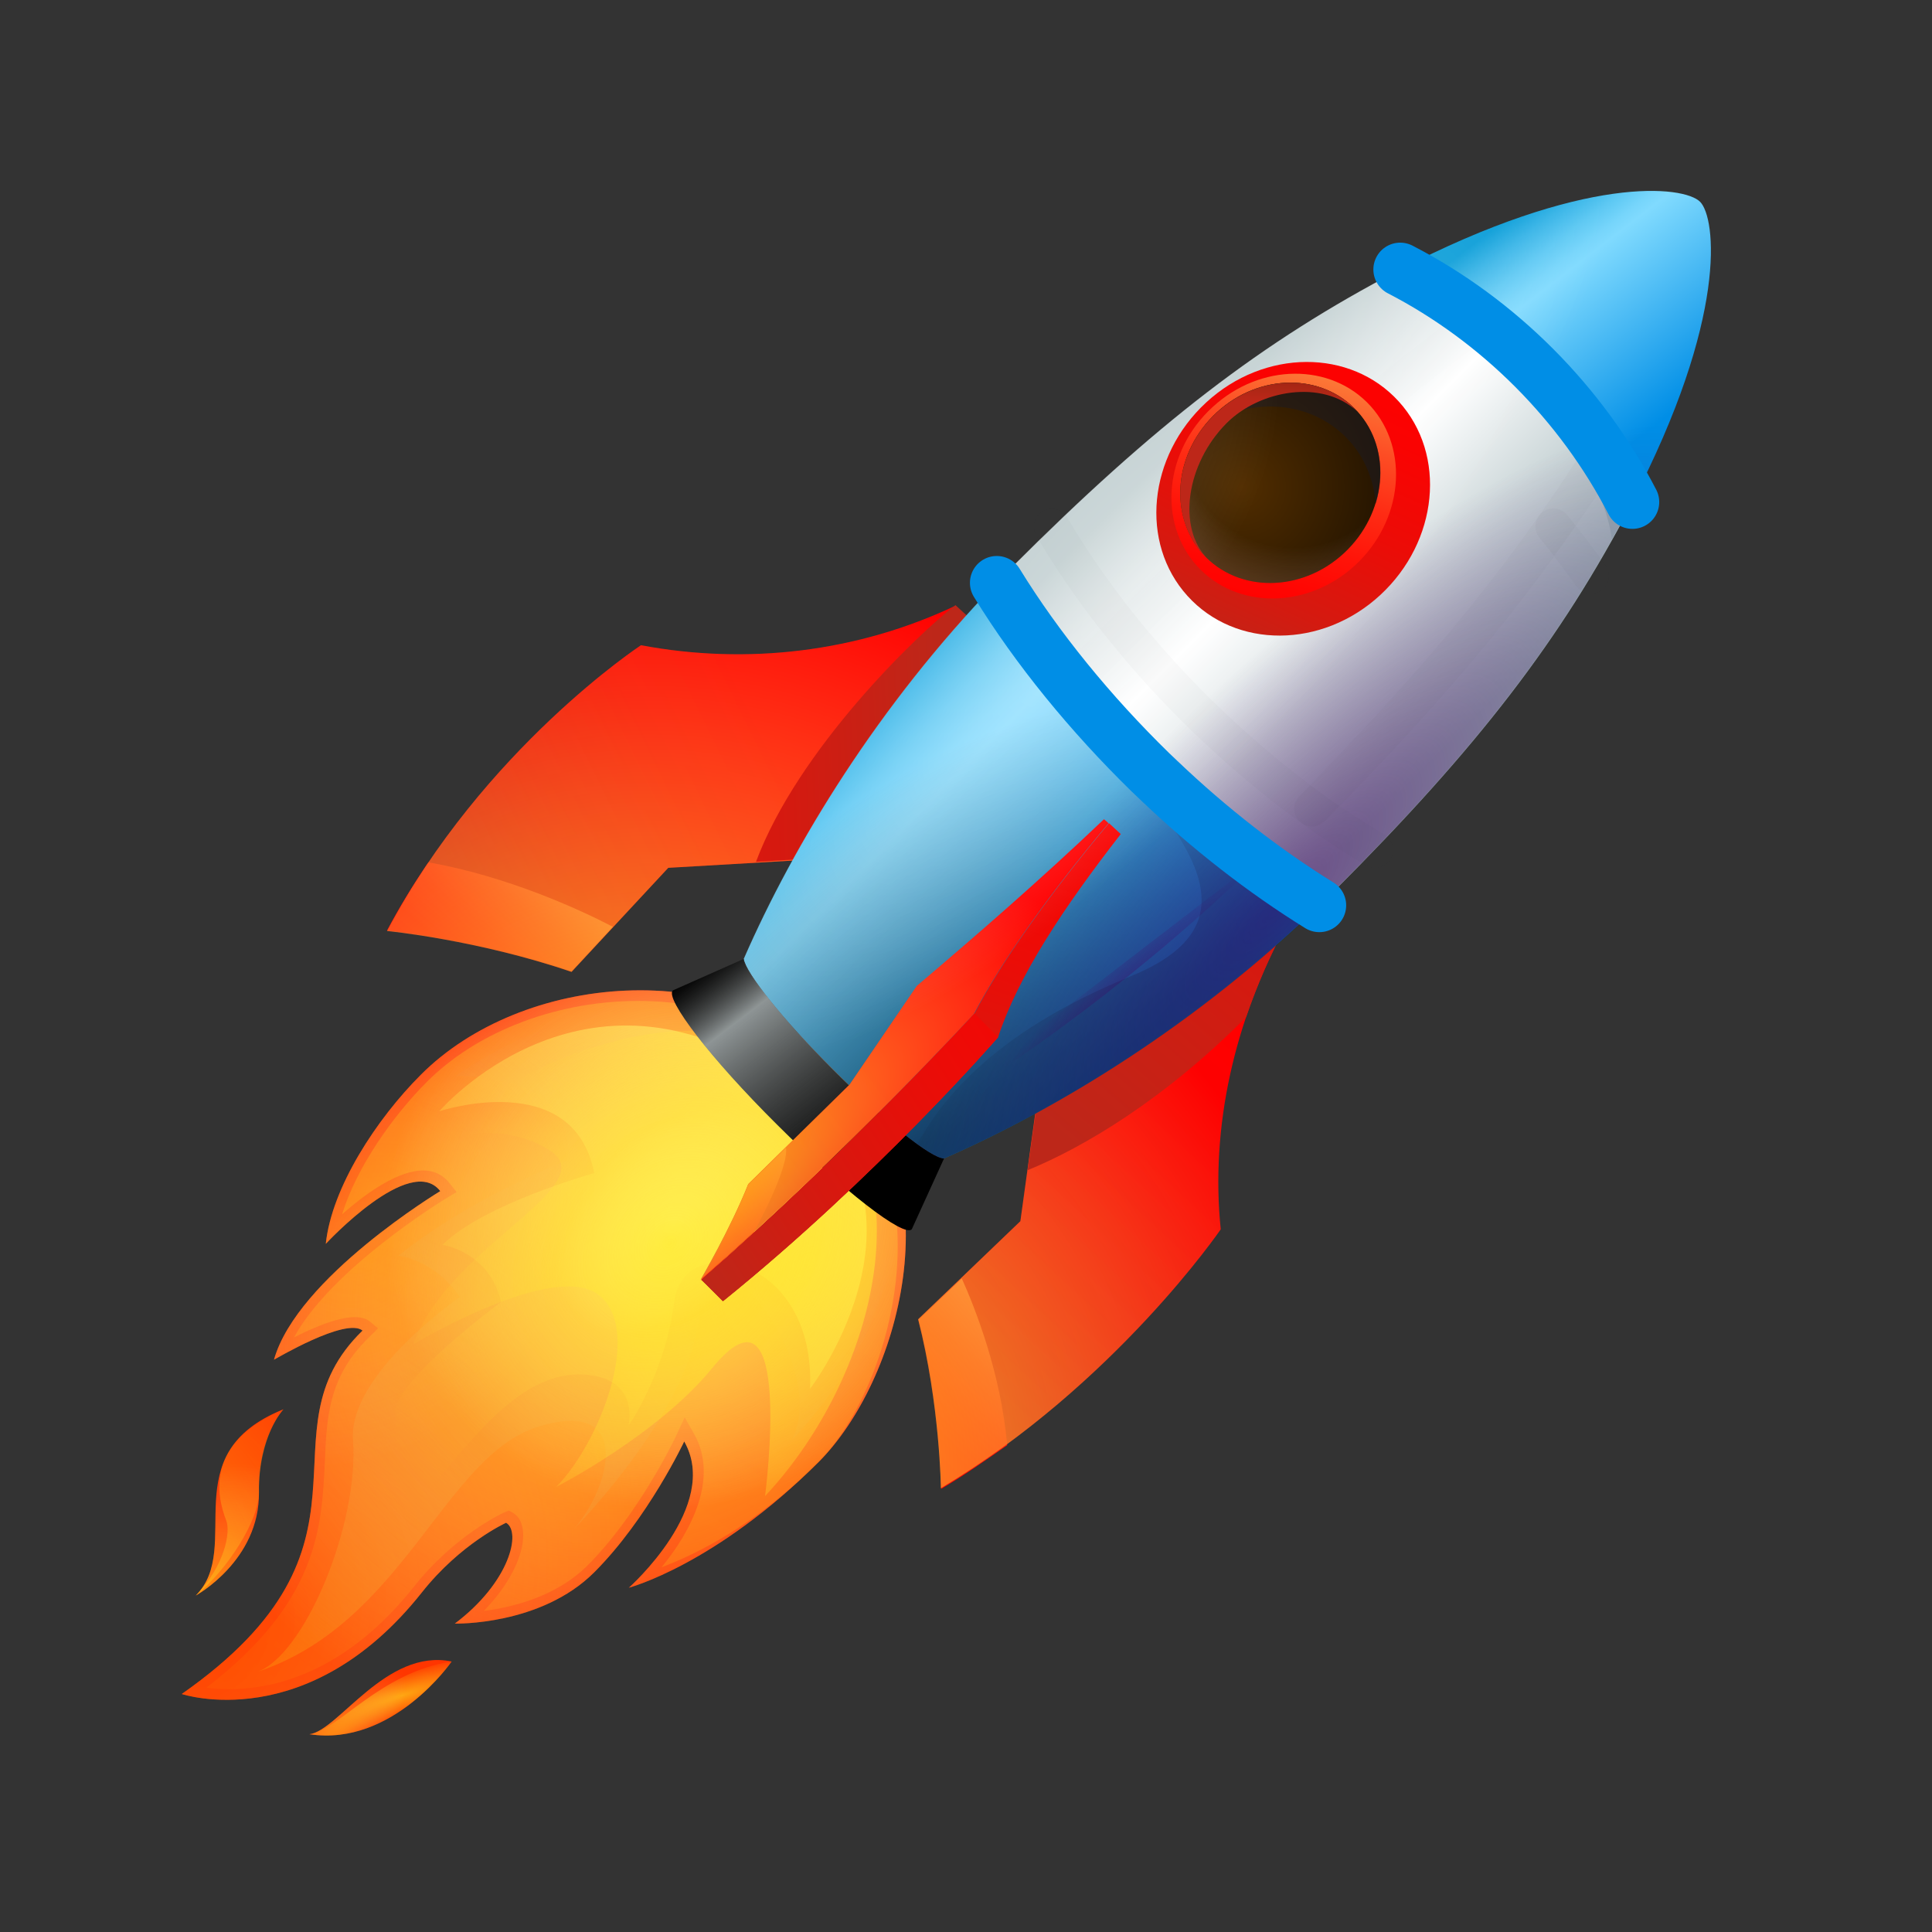 <svg width="27" height="27" viewBox="0 0 27 27" fill="none" xmlns="http://www.w3.org/2000/svg">
<rect x="0" y="0" width="27" height="27" fill="#333333" stroke="none"/>
<path d="M5.067 18.595C3.581 20.036 5.531 21.579 2.54 23.674C2.54 23.674 4.299 24.265 5.892 22.259C6.438 21.567 7.073 21.281 7.073 21.281C7.289 21.408 7.124 22.113 6.356 22.69C6.356 22.69 7.556 22.722 8.305 21.973C9.054 21.224 9.562 20.144 9.562 20.144C10.077 21.046 8.788 22.189 8.788 22.189C8.788 22.189 10 21.871 11.442 20.43C12.559 19.313 13.359 16.525 11.753 14.925C10.146 13.325 7.283 13.611 5.88 15.021C5.264 15.636 4.635 16.595 4.553 17.383C4.553 17.383 5.734 16.106 6.153 16.646C6.153 16.646 4.153 17.852 3.829 19.002C3.835 19.002 4.832 18.405 5.067 18.595Z" fill="url(#paint0_linear_2674_152868)"/>
<path d="M3.962 19.695C2.406 20.317 3.409 21.625 2.736 22.298C2.736 22.298 3.632 21.809 3.619 20.851C3.606 20.07 3.962 19.695 3.962 19.695Z" fill="url(#paint1_linear_2674_152868)"/>
<path d="M4.324 24.236C4.724 24.192 5.397 23.03 6.312 23.22C6.312 23.22 5.492 24.414 4.324 24.236Z" fill="url(#paint2_linear_2674_152868)"/>
<path opacity="0.5" d="M9.245 21.903C9.734 21.719 10.565 21.313 11.441 20.43C12.426 19.446 13.245 16.653 11.632 15.046C10.057 13.472 7.296 13.789 5.969 15.116C5.492 15.592 4.984 16.31 4.781 16.97C5.067 16.716 5.492 16.399 5.848 16.361C6.032 16.341 6.178 16.405 6.28 16.532L6.381 16.659L6.203 16.767C6.184 16.78 4.635 17.726 4.108 18.691C4.47 18.507 4.965 18.303 5.169 18.468L5.283 18.564L5.149 18.697C4.597 19.237 4.565 19.789 4.54 20.43C4.496 21.351 4.445 22.386 2.883 23.586C3.416 23.656 4.629 23.624 5.778 22.183C6.349 21.459 7.01 21.154 7.035 21.142L7.111 21.11L7.169 21.142C7.276 21.205 7.327 21.345 7.308 21.529C7.283 21.783 7.118 22.145 6.762 22.513C7.156 22.462 7.772 22.316 8.21 21.878C8.927 21.161 9.422 20.119 9.429 20.107L9.569 19.808L9.702 20.043C10.045 20.653 9.664 21.395 9.245 21.903Z" fill="url(#paint3_linear_2674_152868)"/>
<path d="M2.736 22.298C3.174 21.943 3.625 21.244 3.619 20.851C3.613 20.489 3.714 19.981 3.962 19.695C2.87 20.159 3.022 20.889 3.162 21.251C3.225 21.41 3.143 21.879 2.736 22.298Z" fill="url(#paint4_radial_2674_152868)"/>
<path d="M3.581 23.37C5.651 22.691 6.203 20.342 7.53 19.935C8.864 19.529 8.527 20.799 8.013 21.377C8.013 21.377 9.772 19.611 9.778 18.234C9.791 16.856 11.638 19.008 11.067 20.126C11.067 20.126 13.892 17.3 11.632 15.046C9.372 12.792 6.368 15.04 6.368 15.04C6.368 15.04 8.083 14.97 7.93 16.215C7.93 16.215 6.61 16.716 5.568 17.548C5.568 17.548 6.076 17.605 6.426 18.126C6.426 18.126 4.87 19.199 4.933 20.119C5.022 21.307 4.248 23.154 3.581 23.37Z" fill="url(#paint5_linear_2674_152868)"/>
<path d="M5.028 21.587C5.993 21.346 6.844 19.086 8.203 19.213C8.952 19.282 8.781 19.93 8.781 19.93C8.781 19.93 9.301 19.187 9.422 18.19C9.543 17.194 11.403 17.53 11.32 19.41C11.32 19.41 13.365 16.749 10.882 15.054C8.146 13.187 6.139 15.53 6.139 15.53C6.139 15.53 8.012 14.908 8.305 16.394C8.305 16.394 6.755 16.825 6.184 17.397C6.184 17.397 6.844 17.492 7.003 18.197C7.003 18.197 5.479 19.314 5.524 19.759C5.631 20.819 5.028 21.587 5.028 21.587Z" fill="url(#paint6_linear_2674_152868)"/>
<path opacity="0.5" d="M5.067 18.595C3.581 20.036 5.531 21.579 2.54 23.674C2.54 23.674 4.299 24.265 5.892 22.259C6.438 21.567 7.073 21.281 7.073 21.281C7.289 21.408 7.124 22.113 6.356 22.69C6.356 22.69 7.556 22.722 8.305 21.973C9.054 21.224 9.562 20.144 9.562 20.144C10.077 21.046 8.788 22.189 8.788 22.189C8.788 22.189 10 21.871 11.442 20.43C12.559 19.313 13.359 16.525 11.753 14.925C10.146 13.325 7.283 13.611 5.88 15.021C5.264 15.636 4.635 16.595 4.553 17.383C4.553 17.383 5.734 16.106 6.153 16.646C6.153 16.646 4.153 17.852 3.829 19.002C3.835 19.002 4.832 18.405 5.067 18.595Z" fill="url(#paint7_radial_2674_152868)"/>
<path opacity="0.5" d="M5.067 18.595C3.581 20.036 5.531 21.579 2.54 23.674C2.54 23.674 4.299 24.265 5.892 22.259C6.438 21.567 7.073 21.281 7.073 21.281C7.289 21.408 7.124 22.113 6.356 22.69C6.356 22.69 7.556 22.722 8.305 21.973C9.054 21.224 9.562 20.144 9.562 20.144C10.077 21.046 8.788 22.189 8.788 22.189C8.788 22.189 10 21.871 11.442 20.43C12.559 19.313 13.359 16.525 11.753 14.925C10.146 13.325 7.283 13.611 5.88 15.021C5.264 15.636 4.635 16.595 4.553 17.383C4.553 17.383 5.734 16.106 6.153 16.646C6.153 16.646 4.153 17.852 3.829 19.002C3.835 19.002 4.832 18.405 5.067 18.595Z" fill="url(#paint8_radial_2674_152868)"/>
<path d="M10.692 20.908C12.139 19.365 12.958 16.61 11.447 15.098C9.936 13.587 7.155 14.857 5.923 15.994C5.923 15.994 6.907 15.581 7.682 16.076C8.457 16.572 6.241 17.429 5.777 18.787C5.777 18.787 7.752 17.6 8.374 18.102C8.996 18.603 8.368 20.184 7.771 20.781C7.771 20.781 9.187 20.057 9.949 19.124C11.111 17.695 10.692 20.908 10.692 20.908Z" fill="url(#paint9_radial_2674_152868)"/>
<path opacity="0.5" d="M5.067 18.595C3.581 20.036 5.531 21.579 2.54 23.674C2.54 23.674 4.299 24.265 5.892 22.259C6.438 21.567 7.073 21.281 7.073 21.281C7.289 21.408 7.124 22.113 6.356 22.69C6.356 22.69 7.556 22.722 8.305 21.973C9.054 21.224 9.562 20.144 9.562 20.144C10.077 21.046 8.788 22.189 8.788 22.189C8.788 22.189 10 21.871 11.442 20.43C12.559 19.313 13.359 16.525 11.753 14.925C10.146 13.325 7.283 13.611 5.88 15.021C5.264 15.636 4.635 16.595 4.553 17.383C4.553 17.383 5.734 16.106 6.153 16.646C6.153 16.646 4.153 17.852 3.829 19.002C3.835 19.002 4.832 18.405 5.067 18.595Z" fill="url(#paint10_radial_2674_152868)"/>
<path opacity="0.5" d="M3.962 19.695C2.406 20.317 3.409 21.625 2.736 22.298C2.736 22.298 3.632 21.809 3.619 20.851C3.606 20.07 3.962 19.695 3.962 19.695Z" fill="url(#paint11_radial_2674_152868)"/>
<path d="M4.324 24.235C4.724 24.19 5.308 23.371 6.312 23.219C6.312 23.219 5.492 24.412 4.324 24.235Z" fill="url(#paint12_radial_2674_152868)"/>
<path opacity="0.5" d="M4.324 24.236C4.724 24.192 5.397 23.03 6.312 23.22C6.312 23.22 5.492 24.414 4.324 24.236Z" fill="url(#paint13_radial_2674_152868)"/>
<path opacity="0.5" d="M5.067 18.595C3.581 20.036 5.531 21.579 2.54 23.674C2.54 23.674 4.299 24.265 5.892 22.259C6.438 21.567 7.073 21.281 7.073 21.281C7.289 21.408 7.124 22.113 6.356 22.69C6.356 22.69 7.556 22.722 8.305 21.973C9.054 21.224 9.562 20.144 9.562 20.144C10.077 21.046 8.788 22.189 8.788 22.189C8.788 22.189 10 21.871 11.442 20.43C12.559 19.313 13.359 16.525 11.753 14.925C10.146 13.325 7.283 13.611 5.88 15.021C5.264 15.636 4.635 16.595 4.553 17.383C4.553 17.383 5.734 16.106 6.153 16.646C6.153 16.646 4.153 17.852 3.829 19.002C3.835 19.002 4.832 18.405 5.067 18.595Z" fill="url(#paint14_radial_2674_152868)"/>
<path opacity="0.25" d="M5.067 18.595C3.581 20.036 5.531 21.579 2.54 23.674C2.54 23.674 4.299 24.265 5.892 22.259C6.438 21.567 7.073 21.281 7.073 21.281C7.289 21.408 7.124 22.113 6.356 22.69C6.356 22.69 7.556 22.722 8.305 21.973C9.054 21.224 9.562 20.144 9.562 20.144C10.077 21.046 8.788 22.189 8.788 22.189C8.788 22.189 10 21.871 11.442 20.43C12.559 19.313 13.359 16.525 11.753 14.925C10.146 13.325 7.283 13.611 5.88 15.021C5.264 15.636 4.635 16.595 4.553 17.383C4.553 17.383 5.734 16.106 6.153 16.646C6.153 16.646 4.153 17.852 3.829 19.002C3.835 19.002 4.832 18.405 5.067 18.595Z" fill="url(#paint15_radial_2674_152868)"/>
<path opacity="0.75" d="M5.067 18.595C3.581 20.036 5.531 21.579 2.54 23.674C2.54 23.674 4.299 24.265 5.892 22.259C6.438 21.567 7.073 21.281 7.073 21.281C7.289 21.408 7.124 22.113 6.356 22.69C6.356 22.69 7.556 22.722 8.305 21.973C9.054 21.224 9.562 20.144 9.562 20.144C10.077 21.046 8.788 22.189 8.788 22.189C8.788 22.189 10 21.871 11.442 20.43C12.559 19.313 13.359 16.525 11.753 14.925C10.146 13.325 7.283 13.611 5.88 15.021C5.264 15.636 4.635 16.595 4.553 17.383C4.553 17.383 5.734 16.106 6.153 16.646C6.153 16.646 4.153 17.852 3.829 19.002C3.835 19.002 4.832 18.405 5.067 18.595Z" fill="url(#paint16_radial_2674_152868)"/>
<path d="M17.06 17.18C16.914 15.764 17.244 14.259 17.993 12.9L18.228 12.469L14.564 14.862L14.26 17.066L12.831 18.437C13.136 19.631 13.149 20.799 13.149 20.799C15.58 19.345 17.06 17.18 17.06 17.18Z" fill="url(#paint17_linear_2674_152868)"/>
<path d="M13.155 20.807C13.155 20.807 13.149 19.626 12.838 18.445L13.441 17.867C13.625 18.273 13.987 19.188 14.076 20.197C13.784 20.401 13.479 20.616 13.155 20.807Z" fill="url(#paint18_linear_2674_152868)"/>
<path opacity="0.75" d="M17.06 17.18C16.914 15.764 17.244 14.259 17.993 12.9L18.228 12.469L14.564 14.862L14.26 17.066L12.831 18.437C13.136 19.631 13.149 20.799 13.149 20.799C15.58 19.345 17.06 17.18 17.06 17.18Z" fill="url(#paint19_radial_2674_152868)"/>
<path d="M17.415 14.214C17.568 13.77 17.758 13.325 17.993 12.9L18.126 12.659C18.095 12.64 18.063 12.621 18.031 12.602L14.571 14.868L14.361 16.354C15.149 16.03 16.266 15.37 17.415 14.214Z" fill="url(#paint20_linear_2674_152868)"/>
<path d="M13.441 8.7C13.403 8.611 13.384 8.547 13.352 8.465C11.987 9.112 10.444 9.297 8.958 9.017C8.958 9.017 6.762 10.459 5.409 13.011C5.409 13.011 6.666 13.132 7.987 13.582L9.339 12.128L11.524 12.001C12.012 10.903 12.603 9.728 13.441 8.7Z" fill="url(#paint21_linear_2674_152868)"/>
<path d="M5.409 13.003C5.409 13.003 6.666 13.124 7.987 13.575L8.565 12.952C8.101 12.711 7.098 12.248 5.987 12.051C5.784 12.349 5.587 12.667 5.409 13.003Z" fill="url(#paint22_linear_2674_152868)"/>
<path opacity="0.75" d="M13.441 8.7C13.403 8.611 13.384 8.547 13.352 8.465C11.987 9.112 10.444 9.297 8.958 9.017C8.958 9.017 6.762 10.459 5.409 13.011C5.409 13.011 6.666 13.132 7.987 13.582L9.339 12.128L11.524 12.001C12.012 10.903 12.603 9.728 13.441 8.7Z" fill="url(#paint23_radial_2674_152868)"/>
<path d="M13.353 8.457C12.819 8.863 11.15 10.476 10.565 12.044L11.518 11.987C12.007 10.902 12.75 9.701 13.588 8.673L13.353 8.457Z" fill="url(#paint24_linear_2674_152868)"/>
<path d="M13.93 8.146C14.495 9.066 15.244 9.981 16.076 10.793C16.114 10.831 16.158 10.869 16.196 10.908C16.901 11.581 17.663 12.177 18.438 12.654C18.508 12.584 18.577 12.52 18.647 12.45C20.647 10.45 21.809 8.946 22.806 7.034C22.095 5.657 20.927 4.488 19.549 3.777C17.638 4.774 16.139 5.93 14.133 7.936C14.063 8.006 13.993 8.076 13.93 8.146Z" fill="url(#paint25_linear_2674_152868)"/>
<path d="M22.8 7.035C24.152 4.439 23.981 3.042 23.759 2.82C23.537 2.597 22.146 2.426 19.543 3.778C20.921 4.489 22.089 5.658 22.8 7.035Z" fill="url(#paint26_linear_2674_152868)"/>
<path d="M11.638 14.944C12.355 15.662 13.016 16.189 13.194 16.189C14.806 15.484 16.73 14.303 18.438 12.652C17.67 12.176 16.901 11.579 16.197 10.906C16.159 10.868 16.114 10.83 16.076 10.792C15.244 9.979 14.495 9.065 13.93 8.145C12.279 9.852 11.098 11.789 10.394 13.402C10.419 13.598 10.933 14.246 11.638 14.944Z" fill="url(#paint27_linear_2674_152868)"/>
<path opacity="0.75" d="M11.638 14.944C12.355 15.662 13.016 16.189 13.194 16.189C14.806 15.484 16.73 14.303 18.438 12.652C17.67 12.176 16.901 11.579 16.197 10.906C16.159 10.868 16.114 10.83 16.076 10.792C15.244 9.979 14.495 9.065 13.93 8.145C12.279 9.852 11.098 11.789 10.394 13.402C10.419 13.598 10.933 14.246 11.638 14.944Z" fill="url(#paint28_radial_2674_152868)"/>
<path opacity="0.5" d="M16.197 10.906C16.159 10.868 16.115 10.83 16.076 10.792C15.245 9.979 14.496 9.065 13.93 8.145C13.886 8.189 13.848 8.233 13.81 8.278C14.965 10.462 18.496 12.544 15.803 13.643C14.038 14.367 13.245 15.224 12.819 15.986C12.997 16.119 13.137 16.189 13.2 16.189C14.813 15.484 16.737 14.303 18.445 12.652C17.664 12.176 16.902 11.579 16.197 10.906Z" fill="url(#paint29_radial_2674_152868)"/>
<path d="M11.638 14.945C10.939 14.247 10.425 13.599 10.393 13.402L9.403 13.841C9.288 13.955 9.936 14.799 10.863 15.72C11.784 16.64 12.628 17.294 12.742 17.18L13.193 16.19C13.015 16.19 12.355 15.663 11.638 14.945Z" fill="url(#paint30_linear_2674_152868)"/>
<path d="M11.638 14.945C10.939 14.247 10.425 13.599 10.393 13.402L9.403 13.841C9.288 13.955 9.936 14.799 10.863 15.72C11.784 16.64 12.628 17.294 12.742 17.18L13.193 16.19C13.015 16.19 12.355 15.663 11.638 14.945Z" fill="url(#paint31_linear_2674_152868)"/>
<path d="M22.527 7.542C22.539 7.523 22.793 7.054 22.8 7.034C22.089 5.657 20.92 4.488 19.543 3.777C19.523 3.79 19.505 3.796 19.485 3.809C20.838 4.577 22.368 6.304 22.527 7.542Z" fill="url(#paint32_linear_2674_152868)"/>
<path opacity="0.75" d="M23.759 2.82C23.537 2.597 22.146 2.426 19.543 3.778C17.632 4.775 16.134 5.931 14.127 7.937C14.058 8.007 13.994 8.077 13.924 8.147C12.273 9.854 11.092 11.791 10.388 13.404C10.419 13.6 10.934 14.248 11.632 14.947C12.35 15.664 13.01 16.191 13.188 16.191C14.8 15.486 16.724 14.305 18.432 12.654C18.502 12.585 18.572 12.521 18.642 12.451C20.642 10.451 21.803 8.947 22.8 7.035C24.159 4.439 23.988 3.042 23.759 2.82Z" fill="url(#paint33_radial_2674_152868)"/>
<path d="M10.101 18.183C12.235 16.462 13.904 14.545 13.949 14.494L13.619 14.164C13.619 14.164 11.879 16.062 9.803 17.885L10.101 18.183Z" fill="url(#paint34_linear_2674_152868)"/>
<path d="M13.612 14.167C14 13.43 14.653 12.503 15.492 11.506C15.473 11.487 15.454 11.468 15.428 11.449C14.52 12.313 13.619 13.094 12.812 13.779L11.873 15.157L10.457 16.548C10.209 17.17 9.79 17.887 9.79 17.887C11.873 16.065 13.612 14.167 13.612 14.167Z" fill="url(#paint35_linear_2674_152868)"/>
<path d="M10.533 17.226C10.533 17.226 11.029 16.331 10.984 16.039L10.463 16.553C10.216 17.175 9.797 17.893 9.797 17.893C10.051 17.664 10.292 17.442 10.533 17.226Z" fill="url(#paint36_linear_2674_152868)"/>
<path d="M13.949 14.494C14.228 13.644 14.857 12.691 15.663 11.656C15.606 11.605 15.555 11.555 15.498 11.504C14.66 12.501 14.006 13.428 13.619 14.164C13.619 14.164 11.879 16.063 9.803 17.885L10.107 18.183C12.26 16.444 13.949 14.494 13.949 14.494Z" fill="url(#paint37_linear_2674_152868)"/>
<path d="M10.101 18.183C12.235 16.462 13.904 14.545 13.949 14.494L13.619 14.164C13.619 14.164 11.879 16.062 9.803 17.885L10.101 18.183Z" fill="url(#paint38_linear_2674_152868)"/>
<path opacity="0.75" d="M13.612 14.167C14 13.43 14.653 12.503 15.492 11.506C15.473 11.487 15.454 11.468 15.428 11.449C14.52 12.313 13.619 13.094 12.812 13.779L11.873 15.157L10.457 16.548C10.209 17.17 9.79 17.887 9.79 17.887C11.873 16.065 13.612 14.167 13.612 14.167Z" fill="url(#paint39_radial_2674_152868)"/>
<path opacity="0.75" d="M23.759 2.82C23.537 2.597 22.146 2.426 19.543 3.778C17.632 4.775 16.134 5.931 14.127 7.937C14.058 8.007 13.994 8.077 13.924 8.147C12.273 9.854 11.092 11.791 10.388 13.404C10.419 13.6 10.934 14.248 11.632 14.947C12.35 15.664 13.01 16.191 13.188 16.191C14.8 15.486 16.724 14.305 18.432 12.654C18.502 12.585 18.572 12.521 18.642 12.451C20.642 10.451 21.803 8.947 22.8 7.035C24.159 4.439 23.988 3.042 23.759 2.82Z" fill="url(#paint40_radial_2674_152868)"/>
<g opacity="0.16">
<path opacity="0.16" d="M19.219 11.88C18.381 11.385 17.511 10.712 16.686 9.893C15.867 9.074 15.194 8.204 14.698 7.359" stroke="#1A1A25" stroke-width="0.5" stroke-miterlimit="10" stroke-linecap="round" stroke-linejoin="round"/>
<path opacity="0.16" d="M21.708 7.355C21.898 7.59 22.07 7.819 22.235 8.048" stroke="#1A1A25" stroke-width="0.5" stroke-miterlimit="10" stroke-linecap="round" stroke-linejoin="round"/>
<g opacity="0.16">
<path opacity="0.16" d="M20.679 4.484C20.596 4.542 20.514 4.605 20.431 4.668C18.768 5.913 17.358 7.164 15.358 9.164C15.288 9.234 15.218 9.303 15.155 9.373C15.091 9.443 15.022 9.507 14.958 9.576" stroke="#1A1A25" stroke-width="0.5" stroke-miterlimit="10" stroke-linecap="round" stroke-linejoin="round"/>
</g>
<path opacity="0.16" d="M18.336 11.302C20.095 9.512 21.218 8.153 22.279 6.515C22.323 6.451 22.361 6.388 22.399 6.324" stroke="#1A1A25" stroke-width="0.5" stroke-miterlimit="10" stroke-linecap="round" stroke-linejoin="round"/>
</g>
<path opacity="0.75" d="M12.743 15.738C14.204 14.887 16.013 13.579 17.708 11.922L12.743 15.738Z" fill="url(#paint41_radial_2674_152868)"/>
<path d="M19.288 8.317C18.476 9.066 17.269 9.072 16.596 8.329C15.923 7.586 16.044 6.374 16.857 5.624C17.669 4.875 18.876 4.869 19.549 5.612C20.222 6.355 20.101 7.567 19.288 8.317Z" fill="url(#paint42_linear_2674_152868)"/>
<path d="M18.94 7.898C18.273 8.514 17.282 8.52 16.73 7.911C16.178 7.301 16.273 6.304 16.946 5.689C17.613 5.073 18.603 5.066 19.155 5.676C19.702 6.285 19.606 7.282 18.94 7.898Z" fill="url(#paint43_linear_2674_152868)"/>
<path d="M18.781 7.732C18.184 8.284 17.301 8.284 16.812 7.744C16.324 7.198 16.406 6.316 17.003 5.764C17.6 5.211 18.482 5.211 18.971 5.751C19.46 6.291 19.378 7.179 18.781 7.732Z" fill="url(#paint44_radial_2674_152868)"/>
<path opacity="0.5" d="M18.781 7.732C18.184 8.284 17.301 8.284 16.812 7.744C16.324 7.198 16.406 6.316 17.003 5.764C17.6 5.211 18.482 5.211 18.971 5.751C19.46 6.291 19.378 7.179 18.781 7.732Z" fill="url(#paint45_radial_2674_152868)"/>
<path opacity="0.5" d="M18.857 6.16C19.079 6.407 19.2 6.718 19.225 7.042C19.365 6.591 19.289 6.102 18.971 5.753C18.482 5.207 17.6 5.214 17.003 5.766C16.946 5.823 16.889 5.88 16.838 5.944C17.517 5.531 18.355 5.607 18.857 6.16Z" fill="#1A1A25"/>
<path d="M18.971 5.753C18.482 5.207 17.6 5.214 17.003 5.766C16.406 6.318 16.324 7.201 16.812 7.747C16.863 7.804 16.914 7.842 16.882 7.817C16.444 7.379 16.578 6.477 17.143 5.912C17.6 5.455 18.476 5.29 18.971 5.753Z" fill="url(#paint46_linear_2674_152868)"/>
<path opacity="0.5" d="M18.972 5.752C18.477 5.282 17.594 5.454 17.143 5.905C16.604 6.444 16.457 7.295 16.826 7.752C16.883 7.784 16.908 7.841 16.877 7.816C16.858 7.797 16.838 7.778 16.826 7.752C16.819 7.752 16.813 7.746 16.807 7.746C17.296 8.292 18.178 8.285 18.775 7.733C19.378 7.181 19.467 6.298 18.972 5.752Z" fill="url(#paint47_radial_2674_152868)"/>
<path d="M22.813 7.016C22.102 5.639 20.946 4.477 19.568 3.766" stroke="#008EE6" stroke-width="0.75" stroke-miterlimit="10" stroke-linecap="round" stroke-linejoin="round"/>
<path d="M18.438 12.652C17.669 12.176 16.901 11.579 16.196 10.906C16.158 10.868 16.114 10.83 16.076 10.792C15.244 9.979 14.495 9.065 13.93 8.145" stroke="#008EE6" stroke-width="0.75" stroke-miterlimit="10" stroke-linecap="round" stroke-linejoin="round"/>
<defs>
<linearGradient id="paint0_linear_2674_152868" x1="11.399" y1="14.095" x2="1.289" y2="27.442" gradientUnits="userSpaceOnUse">
<stop stop-color="#FF0000"/>
<stop offset="0.232" stop-color="#FF1500"/>
<stop offset="0.737" stop-color="#FF3D00"/>
<stop offset="0.999" stop-color="#FF4C00"/>
</linearGradient>
<linearGradient id="paint1_linear_2674_152868" x1="9.457" y1="12.841" x2="-0.532" y2="26.027" gradientUnits="userSpaceOnUse">
<stop stop-color="#FF0000"/>
<stop offset="0.232" stop-color="#FF1500"/>
<stop offset="0.737" stop-color="#FF3D00"/>
<stop offset="0.999" stop-color="#FF4C00"/>
</linearGradient>
<linearGradient id="paint2_linear_2674_152868" x1="12.31" y1="14.501" x2="2.064" y2="28.027" gradientUnits="userSpaceOnUse">
<stop stop-color="#FF0000"/>
<stop offset="0.232" stop-color="#FF1500"/>
<stop offset="0.737" stop-color="#FF3D00"/>
<stop offset="0.999" stop-color="#FF4C00"/>
</linearGradient>
<linearGradient id="paint3_linear_2674_152868" x1="9.396" y1="16.188" x2="2.885" y2="29.715" gradientUnits="userSpaceOnUse">
<stop stop-color="#FF8000"/>
<stop offset="0.639" stop-color="#FF5B00"/>
<stop offset="0.999" stop-color="#FF4C00"/>
</linearGradient>
<radialGradient id="paint4_radial_2674_152868" cx="0" cy="0" r="1" gradientUnits="userSpaceOnUse" gradientTransform="translate(0.097 23.269) rotate(-135) scale(5.251 6.668)">
<stop offset="0.001" stop-color="#FFED1C" stop-opacity="0.6"/>
<stop offset="0.948" stop-color="#FFED1C" stop-opacity="0.026"/>
<stop offset="0.991" stop-color="#FFED1C" stop-opacity="0"/>
</radialGradient>
<linearGradient id="paint5_linear_2674_152868" x1="4.116" y1="24.246" x2="9.991" y2="15.821" gradientUnits="userSpaceOnUse">
<stop stop-color="#FF8000"/>
<stop offset="0.023" stop-color="#FE7F02" stop-opacity="0.977"/>
<stop offset="0.666" stop-color="#ED582A" stop-opacity="0.334"/>
<stop offset="1" stop-color="#E74939" stop-opacity="0"/>
</linearGradient>
<linearGradient id="paint6_linear_2674_152868" x1="10.866" y1="15.533" x2="5.552" y2="20.293" gradientUnits="userSpaceOnUse">
<stop stop-color="#FFBC47"/>
<stop offset="0.187" stop-color="#FFB137" stop-opacity="0.813"/>
<stop offset="0.722" stop-color="#FF940F" stop-opacity="0.278"/>
<stop offset="1" stop-color="#FF8900" stop-opacity="0"/>
</linearGradient>
<radialGradient id="paint7_radial_2674_152868" cx="0" cy="0" r="1" gradientUnits="userSpaceOnUse" gradientTransform="translate(9.517 16.942) rotate(-135) scale(4.062 4.187)">
<stop offset="0.001" stop-color="#FFBC47"/>
<stop offset="0.294" stop-color="#FFBF4B" stop-opacity="0.707"/>
<stop offset="0.562" stop-color="#FEC656" stop-opacity="0.438"/>
<stop offset="0.82" stop-color="#FCD368" stop-opacity="0.18"/>
<stop offset="1" stop-color="#FBE07A" stop-opacity="0"/>
</radialGradient>
<radialGradient id="paint8_radial_2674_152868" cx="0" cy="0" r="1" gradientUnits="userSpaceOnUse" gradientTransform="translate(9.367 17.091) rotate(-135) scale(3.937 4.058)">
<stop offset="0.001" stop-color="white"/>
<stop offset="1" stop-color="white" stop-opacity="0"/>
</radialGradient>
<radialGradient id="paint9_radial_2674_152868" cx="0" cy="0" r="1" gradientUnits="userSpaceOnUse" gradientTransform="translate(11.269 17.632) rotate(-135) scale(4.836 7.151)">
<stop offset="0.001" stop-color="#FFED1C" stop-opacity="0.6"/>
<stop offset="0.948" stop-color="#FFED1C" stop-opacity="0.026"/>
<stop offset="0.991" stop-color="#FFED1C" stop-opacity="0"/>
</radialGradient>
<radialGradient id="paint10_radial_2674_152868" cx="0" cy="0" r="1" gradientUnits="userSpaceOnUse" gradientTransform="translate(9.427 17.059) rotate(-42.727) scale(1.941 1.241)">
<stop offset="0.001" stop-color="white"/>
<stop offset="1" stop-color="white" stop-opacity="0"/>
</radialGradient>
<radialGradient id="paint11_radial_2674_152868" cx="0" cy="0" r="1" gradientUnits="userSpaceOnUse" gradientTransform="translate(2.825 22.44) rotate(-135) scale(1.735 2.203)">
<stop offset="0.001" stop-color="#FFED1C"/>
<stop offset="0.2" stop-color="#FFEE2B" stop-opacity="0.801"/>
<stop offset="0.584" stop-color="#FFF254" stop-opacity="0.417"/>
<stop offset="1" stop-color="#FFF686" stop-opacity="0"/>
</radialGradient>
<radialGradient id="paint12_radial_2674_152868" cx="0" cy="0" r="1" gradientUnits="userSpaceOnUse" gradientTransform="translate(5.624 23.693) rotate(162.598) scale(1.678 0.339)">
<stop offset="0.001" stop-color="#FFED1C" stop-opacity="0.6"/>
<stop offset="0.948" stop-color="#FFED1C" stop-opacity="0.026"/>
<stop offset="0.991" stop-color="#FFED1C" stop-opacity="0"/>
</radialGradient>
<radialGradient id="paint13_radial_2674_152868" cx="0" cy="0" r="1" gradientUnits="userSpaceOnUse" gradientTransform="translate(4.436 24.481) rotate(-41.019) scale(1.601 0.509)">
<stop offset="0.001" stop-color="#FFED1C"/>
<stop offset="0.2" stop-color="#FFEE2B" stop-opacity="0.801"/>
<stop offset="0.584" stop-color="#FFF254" stop-opacity="0.417"/>
<stop offset="1" stop-color="#FFF686" stop-opacity="0"/>
</radialGradient>
<radialGradient id="paint14_radial_2674_152868" cx="0" cy="0" r="1" gradientUnits="userSpaceOnUse" gradientTransform="translate(2.898 22.911) rotate(-135) scale(5.414 6.874)">
<stop offset="0.001" stop-color="#FF4C00"/>
<stop offset="0.135" stop-color="#FF5B0C" stop-opacity="0.866"/>
<stop offset="0.394" stop-color="#FF842C" stop-opacity="0.607"/>
<stop offset="0.749" stop-color="#FFC45F" stop-opacity="0.251"/>
<stop offset="1" stop-color="#FFF686" stop-opacity="0"/>
</radialGradient>
<radialGradient id="paint15_radial_2674_152868" cx="0" cy="0" r="1" gradientUnits="userSpaceOnUse" gradientTransform="translate(5.095 17.232) rotate(-135) scale(2.873 3.649)">
<stop offset="0.001" stop-color="#FFED1C"/>
<stop offset="0.2" stop-color="#FFEE2B" stop-opacity="0.801"/>
<stop offset="0.584" stop-color="#FFF254" stop-opacity="0.417"/>
<stop offset="1" stop-color="#FFF686" stop-opacity="0"/>
</radialGradient>
<radialGradient id="paint16_radial_2674_152868" cx="0" cy="0" r="1" gradientUnits="userSpaceOnUse" gradientTransform="translate(9.364 17.364) rotate(-135) scale(6.009 7.63)">
<stop offset="0.001" stop-color="#FFED1C"/>
<stop offset="0.2" stop-color="#FFEE2B" stop-opacity="0.801"/>
<stop offset="0.584" stop-color="#FFF254" stop-opacity="0.417"/>
<stop offset="1" stop-color="#FFF686" stop-opacity="0"/>
</radialGradient>
<linearGradient id="paint17_linear_2674_152868" x1="10.893" y1="21.403" x2="17.404" y2="14.381" gradientUnits="userSpaceOnUse">
<stop stop-color="#BD2719"/>
<stop offset="0.215" stop-color="#D41A10"/>
<stop offset="0.505" stop-color="#EC0C07"/>
<stop offset="0.774" stop-color="#FA0302"/>
<stop offset="1" stop-color="#FF0000"/>
</linearGradient>
<linearGradient id="paint18_linear_2674_152868" x1="14.679" y1="18.115" x2="12.636" y2="20.121" gradientUnits="userSpaceOnUse">
<stop stop-color="#FC8D41"/>
<stop offset="0.09" stop-color="#FC7837"/>
<stop offset="0.294" stop-color="#FD4D24"/>
<stop offset="0.492" stop-color="#FE2C14"/>
<stop offset="0.68" stop-color="#FF1409"/>
<stop offset="0.854" stop-color="#FF0502"/>
<stop offset="1" stop-color="#FF0000"/>
</linearGradient>
<radialGradient id="paint19_radial_2674_152868" cx="0" cy="0" r="1" gradientUnits="userSpaceOnUse" gradientTransform="translate(9.953 20.517) rotate(45) scale(8.809)">
<stop offset="0.001" stop-color="#FFED1C"/>
<stop offset="0.2" stop-color="#FFEE2B" stop-opacity="0.801"/>
<stop offset="0.584" stop-color="#FFF254" stop-opacity="0.417"/>
<stop offset="1" stop-color="#FFF686" stop-opacity="0"/>
</radialGradient>
<linearGradient id="paint20_linear_2674_152868" x1="14.831" y1="15.888" x2="24.923" y2="4.19" gradientUnits="userSpaceOnUse">
<stop stop-color="#BD2719"/>
<stop offset="0.215" stop-color="#D41A10"/>
<stop offset="0.505" stop-color="#EC0C07"/>
<stop offset="0.774" stop-color="#FA0302"/>
<stop offset="1" stop-color="#FF0000"/>
</linearGradient>
<linearGradient id="paint21_linear_2674_152868" x1="4.629" y1="13.254" x2="10.778" y2="10.237" gradientUnits="userSpaceOnUse">
<stop stop-color="#BD2719"/>
<stop offset="0.215" stop-color="#D41A10"/>
<stop offset="0.505" stop-color="#EC0C07"/>
<stop offset="0.774" stop-color="#FA0302"/>
<stop offset="1" stop-color="#FF0000"/>
</linearGradient>
<linearGradient id="paint22_linear_2674_152868" x1="8.139" y1="11.471" x2="6.205" y2="13.77" gradientUnits="userSpaceOnUse">
<stop stop-color="#FC8D41"/>
<stop offset="0.09" stop-color="#FC7837"/>
<stop offset="0.294" stop-color="#FD4D24"/>
<stop offset="0.492" stop-color="#FE2C14"/>
<stop offset="0.68" stop-color="#FF1409"/>
<stop offset="0.854" stop-color="#FF0502"/>
<stop offset="1" stop-color="#FF0000"/>
</linearGradient>
<radialGradient id="paint23_radial_2674_152868" cx="0" cy="0" r="1" gradientUnits="userSpaceOnUse" gradientTransform="translate(9.078 17.017) rotate(45) scale(9.475)">
<stop offset="0.001" stop-color="#FFED1C"/>
<stop offset="0.2" stop-color="#FFEE2B" stop-opacity="0.801"/>
<stop offset="0.584" stop-color="#FFF254" stop-opacity="0.417"/>
<stop offset="1" stop-color="#FFF686" stop-opacity="0"/>
</radialGradient>
<linearGradient id="paint24_linear_2674_152868" x1="13.133" y1="10.197" x2="3.215" y2="10.661" gradientUnits="userSpaceOnUse">
<stop stop-color="#BD2719"/>
<stop offset="0.215" stop-color="#D41A10"/>
<stop offset="0.505" stop-color="#EC0C07"/>
<stop offset="0.774" stop-color="#FA0302"/>
<stop offset="1" stop-color="#FF0000"/>
</linearGradient>
<linearGradient id="paint25_linear_2674_152868" x1="16.72" y1="5.945" x2="20.711" y2="9.936" gradientUnits="userSpaceOnUse">
<stop stop-color="#BBCACC"/>
<stop offset="0.372" stop-color="white"/>
<stop offset="1" stop-color="#99AFB3"/>
</linearGradient>
<linearGradient id="paint26_linear_2674_152868" x1="23.485" y1="5.675" x2="21.313" y2="2.856" gradientUnits="userSpaceOnUse">
<stop stop-color="#008EE6"/>
<stop offset="0.688" stop-color="#80DAFE"/>
<stop offset="0.733" stop-color="#76D5FB"/>
<stop offset="0.807" stop-color="#5CC8F3"/>
<stop offset="0.903" stop-color="#32B2E6"/>
<stop offset="1" stop-color="#0099D6"/>
</linearGradient>
<linearGradient id="paint27_linear_2674_152868" x1="15.841" y1="14.585" x2="11.305" y2="10.074" gradientUnits="userSpaceOnUse">
<stop stop-color="#008EE6"/>
<stop offset="0.688" stop-color="#80DAFE"/>
<stop offset="0.733" stop-color="#76D5FB"/>
<stop offset="0.807" stop-color="#5CC8F3"/>
<stop offset="0.903" stop-color="#32B2E6"/>
<stop offset="1" stop-color="#0099D6"/>
</linearGradient>
<radialGradient id="paint28_radial_2674_152868" cx="0" cy="0" r="1" gradientUnits="userSpaceOnUse" gradientTransform="translate(12.762 16.081) rotate(45) scale(4.316 7.899)">
<stop stop-opacity="0.75"/>
<stop offset="1" stop-opacity="0"/>
</radialGradient>
<radialGradient id="paint29_radial_2674_152868" cx="0" cy="0" r="1" gradientUnits="userSpaceOnUse" gradientTransform="translate(17.791 15.064) rotate(45) scale(4.316 7.899)">
<stop stop-opacity="0.75"/>
<stop offset="1" stop-opacity="0"/>
</radialGradient>
<linearGradient id="paint30_linear_2674_152868" x1="9.967" y1="13.364" x2="12.812" y2="17.099" gradientUnits="userSpaceOnUse">
<stop/>
<stop offset="0.196" stop-color="#4D4D4C"/>
<stop offset="0.765"/>
</linearGradient>
<linearGradient id="paint31_linear_2674_152868" x1="9.967" y1="13.364" x2="12.812" y2="17.099" gradientUnits="userSpaceOnUse">
<stop stop-opacity="0"/>
<stop offset="0.198" stop-color="#CFDCDE" stop-opacity="0.5"/>
<stop offset="0.765" stop-opacity="0"/>
</linearGradient>
<linearGradient id="paint32_linear_2674_152868" x1="15.926" y1="4.493" x2="22.449" y2="5.983" gradientUnits="userSpaceOnUse">
<stop stop-color="#BBCACC"/>
<stop offset="0.372" stop-color="white"/>
<stop offset="1" stop-color="#99AFB3"/>
</linearGradient>
<radialGradient id="paint33_radial_2674_152868" cx="0" cy="0" r="1" gradientUnits="userSpaceOnUse" gradientTransform="translate(17.863 12.668) rotate(44.234) scale(2.784 9.017)">
<stop stop-color="#440063" stop-opacity="0.75"/>
<stop offset="1" stop-color="#420061" stop-opacity="0"/>
</radialGradient>
<linearGradient id="paint34_linear_2674_152868" x1="9.623" y1="17.617" x2="17.119" y2="12.783" gradientUnits="userSpaceOnUse">
<stop stop-color="#BD2719"/>
<stop offset="0.215" stop-color="#D41A10"/>
<stop offset="0.505" stop-color="#EC0C07"/>
<stop offset="0.774" stop-color="#FA0302"/>
<stop offset="1" stop-color="#FF0000"/>
</linearGradient>
<linearGradient id="paint35_linear_2674_152868" x1="8.405" y1="17.874" x2="12.271" y2="14.931" gradientUnits="userSpaceOnUse">
<stop stop-color="#BD2719"/>
<stop offset="0.215" stop-color="#D41A10"/>
<stop offset="0.505" stop-color="#EC0C07"/>
<stop offset="0.774" stop-color="#FA0302"/>
<stop offset="1" stop-color="#FF0000"/>
</linearGradient>
<linearGradient id="paint36_linear_2674_152868" x1="12.083" y1="15.396" x2="9.87" y2="17.463" gradientUnits="userSpaceOnUse">
<stop stop-color="#FC8D41"/>
<stop offset="0.09" stop-color="#FC7837"/>
<stop offset="0.294" stop-color="#FD4D24"/>
<stop offset="0.492" stop-color="#FE2C14"/>
<stop offset="0.68" stop-color="#FF1409"/>
<stop offset="0.854" stop-color="#FF0502"/>
<stop offset="1" stop-color="#FF0000"/>
</linearGradient>
<linearGradient id="paint37_linear_2674_152868" x1="12.01" y1="16.826" x2="14.633" y2="9.321" gradientUnits="userSpaceOnUse">
<stop stop-color="#BD2719"/>
<stop offset="0.215" stop-color="#D41A10"/>
<stop offset="0.505" stop-color="#EC0C07"/>
<stop offset="0.774" stop-color="#FA0302"/>
<stop offset="1" stop-color="#FF0000"/>
</linearGradient>
<linearGradient id="paint38_linear_2674_152868" x1="9.623" y1="17.617" x2="17.119" y2="12.783" gradientUnits="userSpaceOnUse">
<stop stop-color="#BD2719"/>
<stop offset="0.215" stop-color="#D41A10"/>
<stop offset="0.505" stop-color="#EC0C07"/>
<stop offset="0.774" stop-color="#FA0302"/>
<stop offset="1" stop-color="#FF0000"/>
</linearGradient>
<radialGradient id="paint39_radial_2674_152868" cx="0" cy="0" r="1" gradientUnits="userSpaceOnUse" gradientTransform="translate(9.558 16.963) rotate(-39.05) scale(6.639 2.226)">
<stop offset="0.001" stop-color="#FFED1C"/>
<stop offset="0.2" stop-color="#FFEE2B" stop-opacity="0.801"/>
<stop offset="0.584" stop-color="#FFF254" stop-opacity="0.417"/>
<stop offset="1" stop-color="#FFF686" stop-opacity="0"/>
</radialGradient>
<radialGradient id="paint40_radial_2674_152868" cx="0" cy="0" r="1" gradientUnits="userSpaceOnUse" gradientTransform="translate(15.937 8.128) rotate(44.234) scale(2.784 9.017)">
<stop stop-color="white" stop-opacity="0.5"/>
<stop offset="1" stop-color="white" stop-opacity="0"/>
</radialGradient>
<radialGradient id="paint41_radial_2674_152868" cx="0" cy="0" r="1" gradientUnits="userSpaceOnUse" gradientTransform="translate(15.319 14.496) rotate(43.864) scale(0.676 3.246)">
<stop stop-color="#440063" stop-opacity="0.75"/>
<stop offset="1" stop-color="#420061" stop-opacity="0"/>
</radialGradient>
<linearGradient id="paint42_linear_2674_152868" x1="17.021" y1="9.234" x2="19.114" y2="4.726" gradientUnits="userSpaceOnUse">
<stop stop-color="#BD2719"/>
<stop offset="0.215" stop-color="#D41A10"/>
<stop offset="0.505" stop-color="#EC0C07"/>
<stop offset="0.774" stop-color="#FA0302"/>
<stop offset="1" stop-color="#FF0000"/>
</linearGradient>
<linearGradient id="paint43_linear_2674_152868" x1="18.514" y1="4.892" x2="17.374" y2="8.677" gradientUnits="userSpaceOnUse">
<stop stop-color="#FC8D41"/>
<stop offset="0.09" stop-color="#FC7837"/>
<stop offset="0.294" stop-color="#FD4D24"/>
<stop offset="0.492" stop-color="#FE2C14"/>
<stop offset="0.68" stop-color="#FF1409"/>
<stop offset="0.854" stop-color="#FF0502"/>
<stop offset="1" stop-color="#FF0000"/>
</linearGradient>
<radialGradient id="paint44_radial_2674_152868" cx="0" cy="0" r="1" gradientUnits="userSpaceOnUse" gradientTransform="translate(17.356 6.806) rotate(44.996) scale(3.682 3.682)">
<stop stop-color="#512D00"/>
<stop offset="1"/>
</radialGradient>
<radialGradient id="paint45_radial_2674_152868" cx="0" cy="0" r="1" gradientUnits="userSpaceOnUse" gradientTransform="translate(18.073 6.078) scale(3.23)">
<stop offset="0.487" stop-color="#F5CBC0" stop-opacity="0"/>
<stop offset="1" stop-color="#E67E62"/>
</radialGradient>
<linearGradient id="paint46_linear_2674_152868" x1="17.774" y1="5.626" x2="17.912" y2="3.184" gradientUnits="userSpaceOnUse">
<stop stop-color="#BD2719"/>
<stop offset="0.042" stop-color="#B42717"/>
<stop offset="0.257" stop-color="#89250F"/>
<stop offset="0.465" stop-color="#682408"/>
<stop offset="0.663" stop-color="#502304"/>
<stop offset="0.846" stop-color="#412201"/>
<stop offset="1" stop-color="#3C2200"/>
</linearGradient>
<radialGradient id="paint47_radial_2674_152868" cx="0" cy="0" r="1" gradientUnits="userSpaceOnUse" gradientTransform="translate(13.517 5.288) scale(4.38 4.38)">
<stop stop-color="white" stop-opacity="0.5"/>
<stop offset="1" stop-color="white" stop-opacity="0"/>
</radialGradient>
</defs>
</svg>
